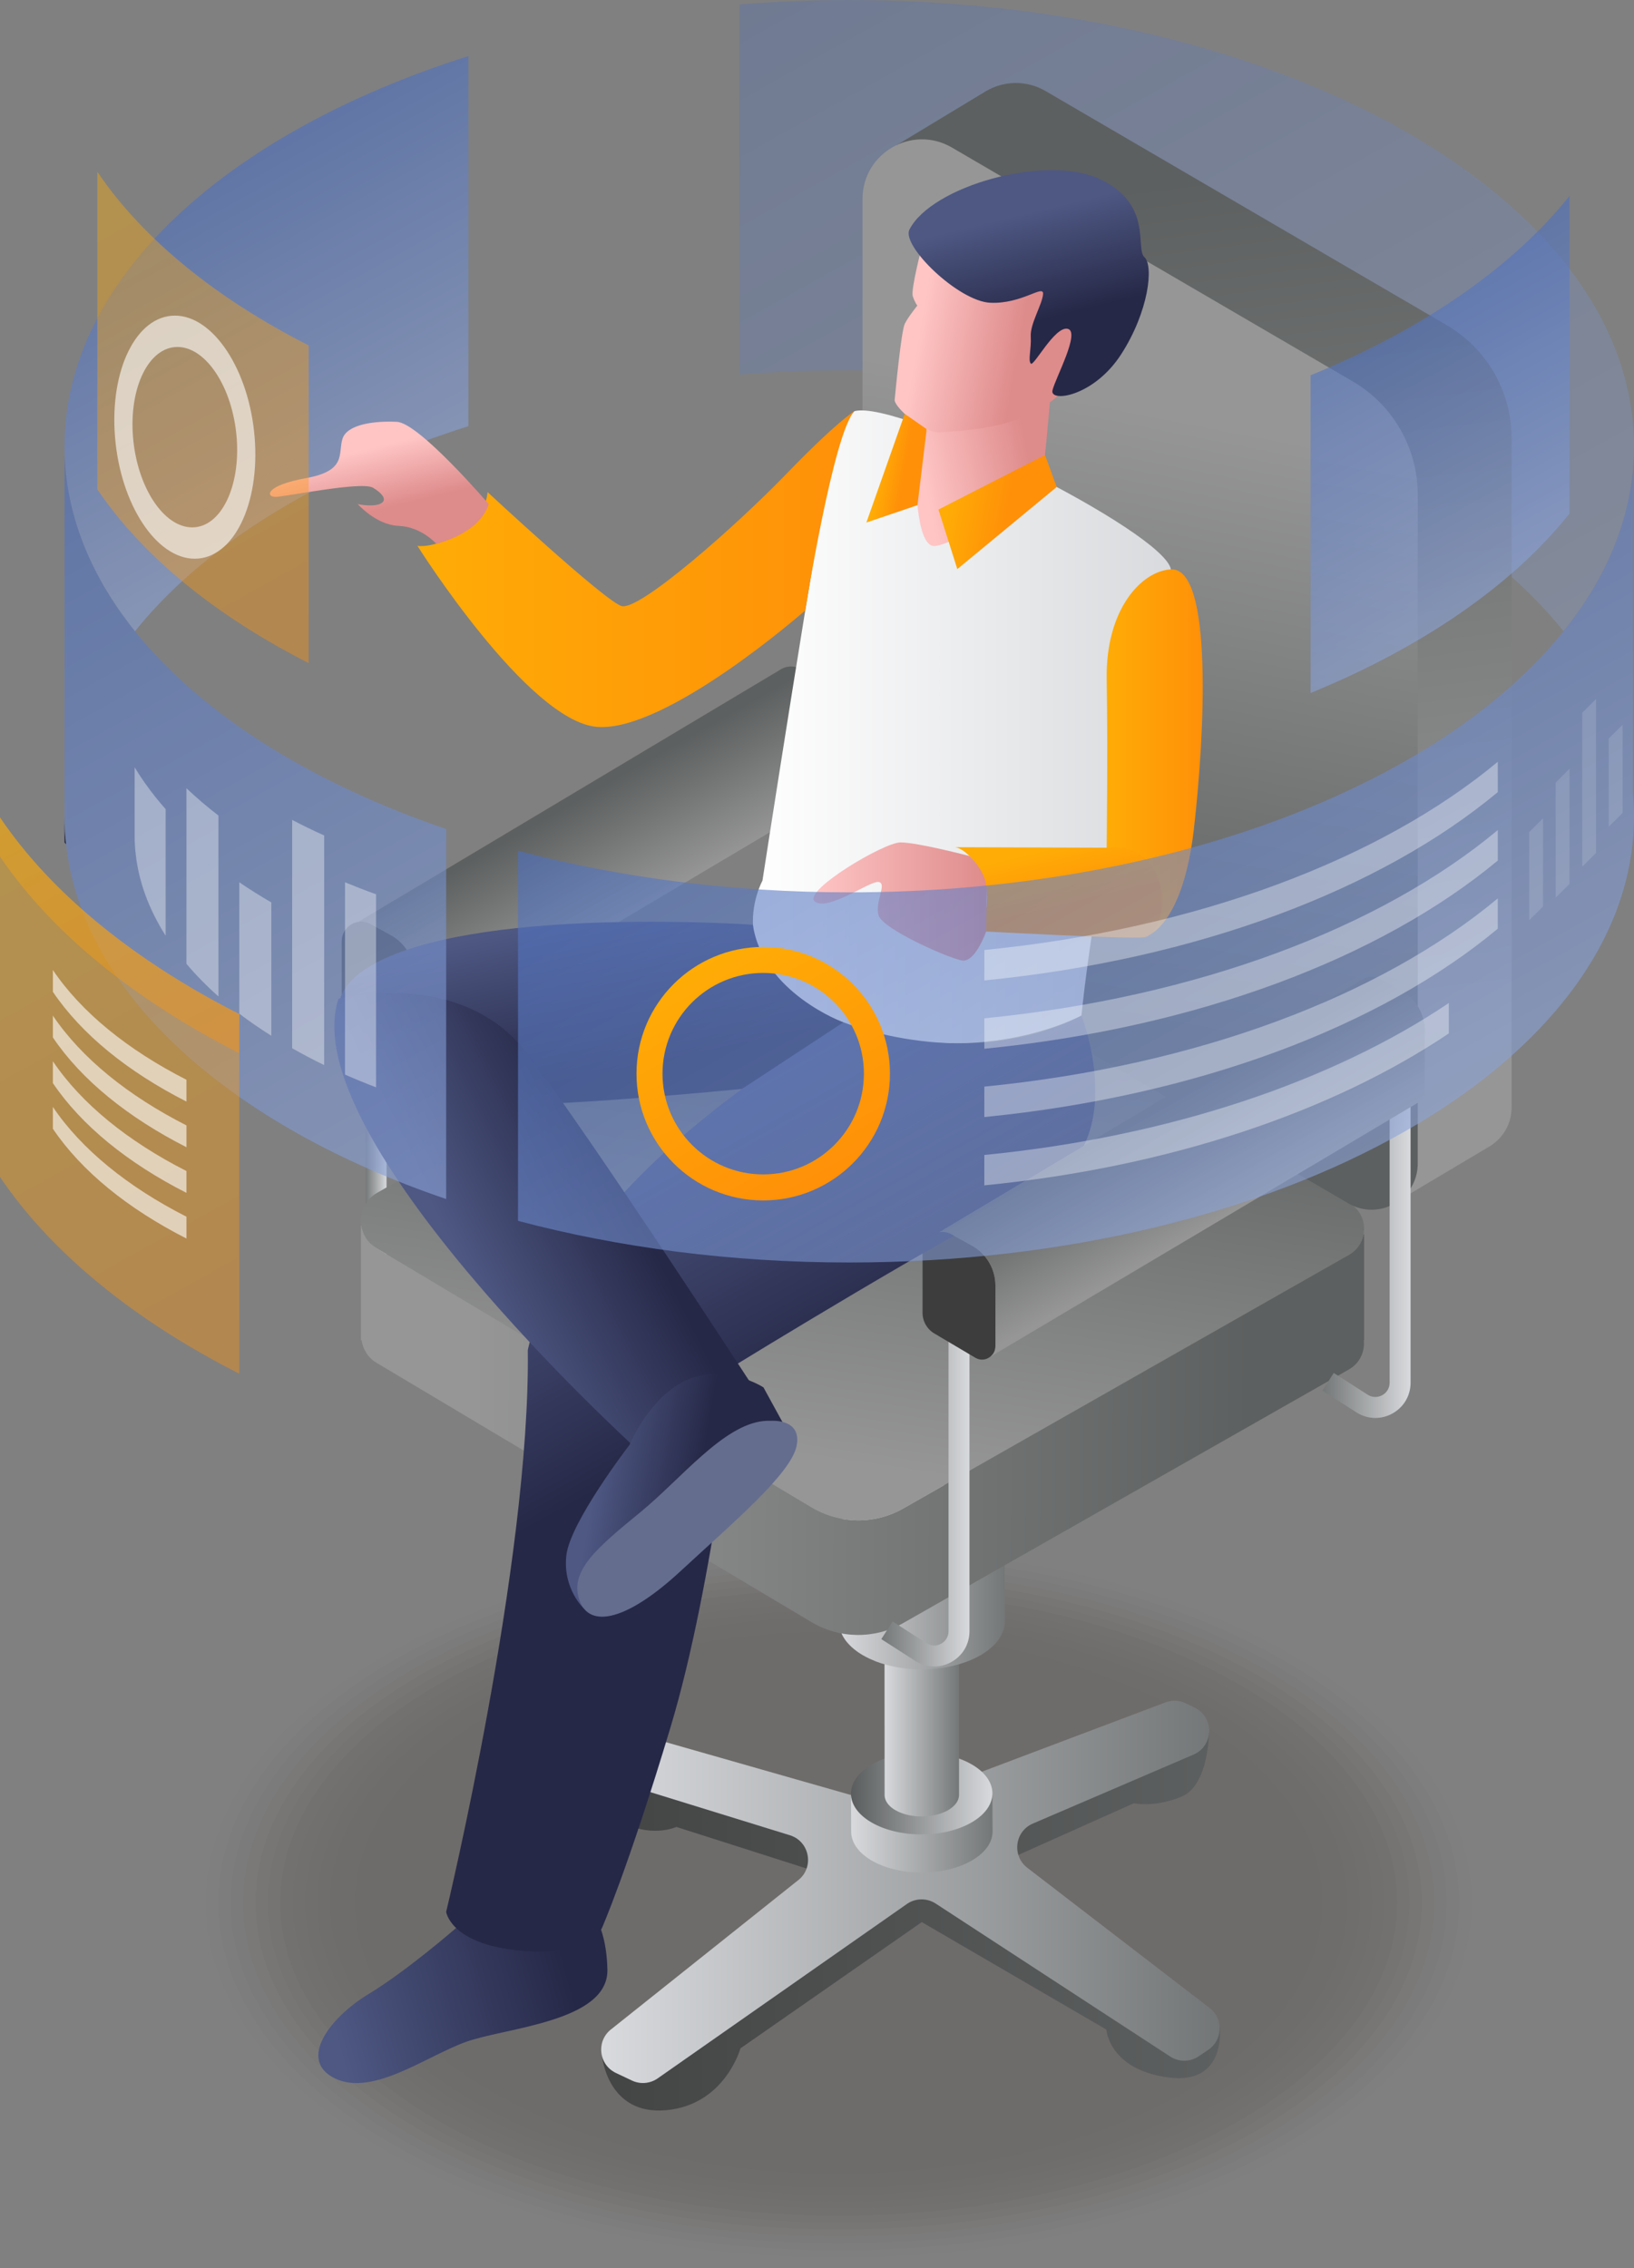 <svg width="152" height="211" viewBox="0 0 152 211" fill="none" xmlns="http://www.w3.org/2000/svg">
<rect x="0" y="0" width="152" height="211" fill="#808080" stroke="none"/>
<g opacity="0.17">
<path opacity="0.042" d="M78.018 209.981C110.531 209.981 136.888 195.21 136.888 176.989C136.888 158.768 110.531 143.997 78.018 143.997C45.505 143.997 19.148 158.768 19.148 176.989C19.148 195.21 45.505 209.981 78.018 209.981Z" fill="#190C00"/>
<path opacity="0.083" d="M78.018 209.334C109.893 209.334 135.733 194.853 135.733 176.989C135.733 159.125 109.893 144.644 78.018 144.644C46.142 144.644 20.302 159.125 20.302 176.989C20.302 194.853 46.142 209.334 78.018 209.334Z" fill="#190C00"/>
<path opacity="0.125" d="M78.018 208.688C109.256 208.688 134.579 194.496 134.579 176.989C134.579 159.483 109.256 145.291 78.018 145.291C46.78 145.291 21.457 159.483 21.457 176.989C21.457 194.496 46.78 208.688 78.018 208.688Z" fill="#190C00"/>
<path opacity="0.167" d="M78.017 208.041C108.617 208.041 133.424 194.138 133.424 176.989C133.424 159.84 108.617 145.938 78.017 145.938C47.417 145.938 22.61 159.84 22.61 176.989C22.61 194.138 47.417 208.041 78.017 208.041Z" fill="#190C00"/>
<path opacity="0.208" d="M78.017 207.393C107.98 207.393 132.27 193.781 132.27 176.989C132.27 160.198 107.98 146.585 78.017 146.585C48.055 146.585 23.765 160.198 23.765 176.989C23.765 193.781 48.055 207.393 78.017 207.393Z" fill="#190C00"/>
<path opacity="0.25" d="M78.018 206.746C107.342 206.746 131.115 193.423 131.115 176.989C131.115 160.555 107.342 147.232 78.018 147.232C48.693 147.232 24.921 160.555 24.921 176.989C24.921 193.423 48.693 206.746 78.018 206.746Z" fill="#190C00"/>
<path opacity="0.292" d="M78.018 206.099C106.705 206.099 129.961 193.066 129.961 176.989C129.961 160.912 106.705 147.879 78.018 147.879C49.331 147.879 26.076 160.912 26.076 176.989C26.076 193.066 49.331 206.099 78.018 206.099Z" fill="#190C00"/>
<path opacity="0.333" d="M78.019 205.452C106.068 205.452 128.807 192.709 128.807 176.989C128.807 161.27 106.068 148.526 78.019 148.526C49.969 148.526 27.23 161.27 27.23 176.989C27.23 192.709 49.969 205.452 78.019 205.452Z" fill="#190C00"/>
<path opacity="0.375" d="M78.017 204.805C105.429 204.805 127.651 192.351 127.651 176.989C127.651 161.627 105.429 149.173 78.017 149.173C50.605 149.173 28.384 161.627 28.384 176.989C28.384 192.351 50.605 204.805 78.017 204.805Z" fill="#190C00"/>
<path opacity="0.417" d="M78.018 204.158C104.792 204.158 126.497 191.994 126.497 176.989C126.497 161.984 104.792 149.82 78.018 149.82C51.243 149.82 29.539 161.984 29.539 176.989C29.539 191.994 51.243 204.158 78.018 204.158Z" fill="#190C00"/>
<path opacity="0.458" d="M78.018 203.511C104.155 203.511 125.343 191.637 125.343 176.989C125.343 162.341 104.155 150.467 78.018 150.467C51.881 150.467 30.693 162.341 30.693 176.989C30.693 191.637 51.881 203.511 78.018 203.511Z" fill="#190C00"/>
<path opacity="0.5" d="M78.017 202.865C103.516 202.865 124.187 191.28 124.187 176.989C124.187 162.699 103.516 151.114 78.017 151.114C52.518 151.114 31.848 162.699 31.848 176.989C31.848 191.28 52.518 202.865 78.017 202.865Z" fill="#190C00"/>
<path opacity="0.542" d="M78.017 202.216C102.879 202.216 123.033 190.922 123.033 176.989C123.033 163.057 102.879 151.762 78.017 151.762C53.156 151.762 33.002 163.057 33.002 176.989C33.002 190.922 53.156 202.216 78.017 202.216Z" fill="#190C00"/>
<path opacity="0.583" d="M78.017 201.569C102.241 201.569 121.878 190.564 121.878 176.989C121.878 163.414 102.241 152.409 78.017 152.409C53.794 152.409 34.157 163.414 34.157 176.989C34.157 190.564 53.794 201.569 78.017 201.569Z" fill="#190C00"/>
<path opacity="0.625" d="M78.018 200.922C101.604 200.922 120.724 190.207 120.724 176.989C120.724 163.771 101.604 153.056 78.018 153.056C54.432 153.056 35.312 163.771 35.312 176.989C35.312 190.207 54.432 200.922 78.018 200.922Z" fill="#190C00"/>
<path opacity="0.667" d="M78.017 200.276C100.965 200.276 119.568 189.85 119.568 176.989C119.568 164.129 100.965 153.703 78.017 153.703C55.068 153.703 36.465 164.129 36.465 176.989C36.465 189.85 55.068 200.276 78.017 200.276Z" fill="#190C00"/>
<path opacity="0.708" d="M78.017 199.629C100.328 199.629 118.415 189.493 118.415 176.989C118.415 164.486 100.328 154.35 78.017 154.35C55.706 154.35 37.62 164.486 37.62 176.989C37.62 189.493 55.706 199.629 78.017 199.629Z" fill="#190C00"/>
<path opacity="0.75" d="M78.017 198.982C99.69 198.982 117.259 189.135 117.259 176.989C117.259 164.843 99.69 154.997 78.017 154.997C56.345 154.997 38.775 164.843 38.775 176.989C38.775 189.135 56.345 198.982 78.017 198.982Z" fill="#190C00"/>
<path opacity="0.792" d="M78.018 198.335C99.053 198.335 116.105 188.778 116.105 176.989C116.105 165.2 99.053 155.644 78.018 155.644C56.983 155.644 39.93 165.2 39.93 176.989C39.93 188.778 56.983 198.335 78.018 198.335Z" fill="#190C00"/>
<path opacity="0.833" d="M78.017 197.687C98.414 197.687 114.95 188.42 114.95 176.989C114.95 165.558 98.414 156.291 78.017 156.291C57.619 156.291 41.084 165.558 41.084 176.989C41.084 188.42 57.619 197.687 78.017 197.687Z" fill="#190C00"/>
<path opacity="0.875" d="M78.017 197.04C97.777 197.04 113.796 188.063 113.796 176.989C113.796 165.916 97.777 156.938 78.017 156.938C58.257 156.938 42.238 165.916 42.238 176.989C42.238 188.063 58.257 197.04 78.017 197.04Z" fill="#190C00"/>
<path opacity="0.917" d="M78.018 196.393C97.141 196.393 112.643 187.706 112.643 176.989C112.643 166.273 97.141 157.585 78.018 157.585C58.896 157.585 43.394 166.273 43.394 176.989C43.394 187.706 58.896 196.393 78.018 196.393Z" fill="#190C00"/>
<path opacity="0.958" d="M78.018 195.746C96.502 195.746 111.487 187.348 111.487 176.989C111.487 166.63 96.502 158.232 78.018 158.232C59.533 158.232 44.549 166.63 44.549 176.989C44.549 187.348 59.533 195.746 78.018 195.746Z" fill="#190C00"/>
<path opacity="0.17" d="M78.018 195.099C95.865 195.099 110.332 186.991 110.332 176.989C110.332 166.987 95.865 158.879 78.018 158.879C60.171 158.879 45.703 166.987 45.703 176.989C45.703 186.991 60.171 195.099 78.018 195.099Z" fill="#190C00"/>
</g>
<path opacity="0.6" d="M43.573 5.217C21.168 12.304 6.001 25.897 6.001 41.51C6.001 41.872 6.012 42.245 6.023 42.606C6.289 48.343 8.598 53.793 12.556 58.721C17.62 52.409 25.398 46.938 35.038 42.798C37.74 41.636 40.596 40.586 43.573 39.644V5.217Z" fill="url(#paint0_linear_681_1107)"/>
<path opacity="0.3" d="M79 0C75.533 0 72.128 0.147 68.79 0.413V34.842C72.128 34.577 75.534 34.432 79 34.432C96.099 34.432 111.834 37.774 124.283 43.373C133.316 47.439 140.615 52.696 145.445 58.721C149.169 54.09 151.425 49.003 151.904 43.649C151.968 42.936 151.999 42.223 151.999 41.51C151.999 18.583 119.314 0 79 0Z" fill="url(#paint1_linear_681_1107)"/>
<path d="M42.428 179.346C42.428 179.346 37.877 183.316 34.284 185.491C30.691 187.667 27.665 191.639 31.164 193.342C34.662 195.044 39.673 191.261 43.36 189.937C47.047 188.612 56.604 188.068 56.502 183.221C56.402 178.374 54.328 176.989 54.328 176.989L42.428 179.346Z" fill="url(#paint2_linear_681_1107)"/>
<path d="M112.47 161.169C112.47 161.169 112.446 166.07 109.93 167.124C107.414 168.179 105.473 167.747 105.473 167.747L92.335 173.624L113.456 188.438C113.456 188.438 114.235 193.975 108.7 193.255C103.164 192.535 102.914 188.797 102.914 188.797L85.749 178.802L68.877 190.545C68.877 190.545 67.44 195.794 61.976 196.297C56.513 196.8 56.009 191.285 56.009 191.285L76.21 174.192L62.92 169.947C62.92 169.947 60.476 171.093 57.384 169.276C54.294 167.46 54.941 163.577 57.24 162.858C59.54 162.139 87.279 171.036 87.279 171.036L112.47 161.169Z" fill="url(#paint3_linear_681_1107)"/>
<path d="M95.563 173.746L112.517 186.786C113.818 187.786 113.757 189.766 112.396 190.684L111.509 191.282C110.708 191.823 109.662 191.831 108.853 191.303L87.042 177.076C86.248 176.557 85.223 176.555 84.426 177.07L61.113 193.384C60.415 193.835 59.534 193.894 58.783 193.538L57.301 192.837C55.65 192.056 55.439 189.79 56.917 188.718L74.174 174.96C75.769 173.805 75.372 171.326 73.497 170.726L57.749 165.861C55.768 165.227 55.475 162.544 57.271 161.496C57.84 161.165 58.519 161.081 59.151 161.264L82.046 167.803C82.538 167.946 83.063 167.927 83.543 167.751L108.438 158.354C109.057 158.127 109.742 158.165 110.333 158.458L111.141 158.859C112.976 159.77 112.903 162.412 111.021 163.22L96.079 169.633C94.394 170.356 94.108 172.627 95.563 173.746Z" fill="url(#paint4_linear_681_1107)"/>
<path d="M79.167 166.966C79.169 166.999 79.171 167.032 79.174 167.065C79.177 167.094 79.181 167.124 79.185 167.152C79.19 167.185 79.195 167.218 79.201 167.251C79.206 167.28 79.212 167.309 79.218 167.338C79.225 167.369 79.233 167.402 79.242 167.433C79.25 167.462 79.259 167.491 79.268 167.52C79.278 167.552 79.288 167.583 79.299 167.616C79.309 167.644 79.32 167.673 79.332 167.701C79.344 167.734 79.359 167.767 79.373 167.8C79.386 167.828 79.399 167.855 79.412 167.883C79.427 167.916 79.445 167.949 79.463 167.982C79.478 168.008 79.491 168.035 79.507 168.061C79.53 168.101 79.555 168.139 79.579 168.178C79.594 168.202 79.609 168.225 79.626 168.249C79.655 168.291 79.687 168.334 79.718 168.376C79.732 168.395 79.745 168.413 79.76 168.431C79.813 168.498 79.87 168.564 79.93 168.631C79.946 168.647 79.963 168.664 79.978 168.681C80.026 168.731 80.075 168.78 80.127 168.829C80.151 168.851 80.175 168.873 80.199 168.896C80.23 168.923 80.261 168.951 80.294 168.979C80.323 169.004 80.354 169.029 80.385 169.055C80.418 169.081 80.453 169.109 80.487 169.135C80.52 169.16 80.551 169.185 80.585 169.208C80.621 169.235 80.658 169.261 80.696 169.286C80.731 169.31 80.765 169.334 80.802 169.357C80.84 169.383 80.88 169.408 80.921 169.432C80.971 169.464 81.02 169.495 81.074 169.525C81.217 169.608 81.365 169.685 81.517 169.758C81.558 169.777 81.598 169.796 81.638 169.815C81.776 169.878 81.916 169.939 82.059 169.994C82.078 170.001 82.096 170.01 82.115 170.017C82.269 170.076 82.427 170.128 82.587 170.179C82.698 170.213 82.812 170.245 82.926 170.275C83.012 170.299 83.097 170.324 83.184 170.344C83.304 170.373 83.426 170.398 83.548 170.422C83.637 170.44 83.724 170.461 83.813 170.477C83.85 170.484 83.887 170.488 83.925 170.494C84.076 170.519 84.227 170.541 84.38 170.558C84.424 170.563 84.469 170.569 84.513 170.574C84.691 170.593 84.868 170.609 85.048 170.619C85.08 170.621 85.114 170.622 85.146 170.624C85.331 170.632 85.516 170.638 85.7 170.639C85.719 170.639 85.737 170.638 85.755 170.638C85.893 170.638 86.031 170.632 86.169 170.627C86.281 170.623 86.392 170.617 86.503 170.609C86.604 170.602 86.706 170.593 86.807 170.583C86.917 170.572 87.026 170.56 87.135 170.547C87.281 170.528 87.424 170.51 87.567 170.485C87.578 170.484 87.59 170.483 87.601 170.481C87.783 170.449 87.963 170.412 88.14 170.371C88.169 170.364 88.197 170.358 88.225 170.352C88.392 170.312 88.558 170.268 88.721 170.219C88.767 170.205 88.813 170.191 88.859 170.176C88.994 170.133 89.127 170.088 89.258 170.04C89.296 170.026 89.335 170.012 89.372 169.998C89.492 169.952 89.607 169.901 89.721 169.85C89.778 169.826 89.836 169.803 89.891 169.776C90.057 169.698 90.218 169.614 90.373 169.525C91.669 168.776 92.317 167.793 92.314 166.811L92.334 170.362C92.337 171.344 91.689 172.328 90.393 173.076C90.238 173.166 90.076 173.249 89.911 173.328C89.856 173.354 89.797 173.377 89.741 173.402C89.642 173.445 89.546 173.49 89.445 173.531C89.428 173.538 89.41 173.544 89.392 173.55C89.355 173.565 89.316 173.578 89.278 173.592C89.147 173.64 89.014 173.686 88.877 173.729C88.831 173.744 88.786 173.759 88.74 173.771C88.708 173.78 88.678 173.791 88.647 173.8C88.515 173.837 88.38 173.872 88.244 173.905C88.215 173.911 88.186 173.917 88.158 173.924C88.092 173.939 88.027 173.955 87.961 173.969C87.847 173.992 87.733 174.013 87.619 174.033C87.608 174.035 87.596 174.036 87.585 174.038C87.493 174.053 87.401 174.068 87.308 174.081C87.257 174.088 87.205 174.092 87.153 174.099C87.044 174.113 86.935 174.124 86.825 174.135C86.773 174.14 86.721 174.148 86.668 174.153C86.619 174.157 86.57 174.158 86.52 174.161C86.41 174.169 86.299 174.175 86.187 174.179C86.131 174.181 86.076 174.187 86.02 174.188C85.937 174.19 85.855 174.19 85.772 174.19C85.753 174.19 85.736 174.191 85.717 174.191C85.593 174.191 85.469 174.19 85.345 174.186C85.284 174.184 85.224 174.18 85.163 174.177C85.13 174.175 85.097 174.174 85.064 174.172C84.915 174.163 84.765 174.152 84.616 174.137C84.587 174.134 84.559 174.13 84.53 174.127C84.486 174.122 84.441 174.117 84.397 174.112C84.244 174.093 84.092 174.072 83.941 174.047C83.904 174.042 83.868 174.037 83.83 174.03C83.812 174.027 83.795 174.025 83.777 174.021C83.705 174.008 83.636 173.99 83.565 173.976C83.443 173.951 83.32 173.927 83.201 173.898C83.113 173.877 83.029 173.851 82.943 173.828C82.829 173.797 82.715 173.765 82.604 173.731C82.58 173.723 82.554 173.718 82.531 173.71C82.396 173.666 82.263 173.619 82.132 173.569C82.113 173.562 82.095 173.553 82.076 173.547C81.932 173.49 81.792 173.43 81.654 173.366C81.614 173.347 81.573 173.329 81.534 173.309C81.382 173.235 81.233 173.159 81.09 173.076C81.064 173.06 81.036 173.045 81.011 173.029C80.986 173.014 80.962 172.998 80.939 172.982C80.898 172.958 80.859 172.932 80.82 172.907C80.784 172.884 80.749 172.86 80.715 172.836C80.677 172.81 80.64 172.784 80.604 172.758C80.571 172.733 80.538 172.708 80.506 172.684C80.471 172.657 80.437 172.63 80.403 172.604C80.372 172.578 80.342 172.553 80.312 172.528C80.28 172.5 80.249 172.474 80.218 172.446C80.205 172.434 80.191 172.423 80.178 172.411C80.167 172.401 80.157 172.39 80.145 172.379C80.094 172.331 80.044 172.281 79.997 172.231C79.981 172.214 79.965 172.197 79.949 172.181C79.889 172.115 79.832 172.049 79.778 171.981C79.776 171.979 79.773 171.976 79.773 171.976C79.759 171.957 79.749 171.941 79.737 171.926C79.704 171.884 79.673 171.841 79.644 171.799C79.628 171.775 79.614 171.752 79.599 171.729C79.574 171.691 79.55 171.651 79.527 171.613C79.521 171.602 79.513 171.592 79.507 171.581C79.498 171.565 79.491 171.55 79.483 171.533C79.465 171.5 79.448 171.467 79.431 171.434C79.418 171.407 79.405 171.379 79.393 171.351C79.378 171.318 79.364 171.285 79.35 171.252C79.344 171.237 79.338 171.222 79.332 171.207C79.327 171.194 79.323 171.181 79.318 171.167C79.307 171.135 79.296 171.104 79.286 171.072C79.278 171.044 79.269 171.014 79.261 170.985C79.252 170.954 79.245 170.921 79.237 170.89C79.233 170.872 79.228 170.855 79.224 170.838C79.222 170.826 79.221 170.814 79.218 170.802C79.212 170.77 79.207 170.737 79.203 170.703C79.199 170.675 79.195 170.646 79.192 170.617C79.189 170.583 79.187 170.551 79.185 170.517C79.184 170.497 79.181 170.479 79.181 170.459C79.18 170.439 79.18 170.42 79.18 170.401L79.16 166.849C79.162 166.889 79.164 166.927 79.167 166.966Z" fill="url(#paint5_linear_681_1107)"/>
<path d="M81.103 164.136C78.527 165.624 78.512 168.037 81.072 169.526C83.633 171.015 87.798 171.014 90.374 169.527C92.951 168.039 92.965 165.624 90.404 164.136C87.845 162.648 83.68 162.648 81.103 164.136Z" fill="url(#paint6_linear_681_1107)"/>
<path d="M82.287 152.909C82.288 152.927 82.289 152.944 82.291 152.962C82.293 152.977 82.295 152.992 82.296 153.007C82.299 153.025 82.302 153.042 82.304 153.058C82.307 153.074 82.31 153.089 82.314 153.105C82.318 153.121 82.322 153.138 82.326 153.155C82.33 153.17 82.335 153.186 82.34 153.2C82.345 153.217 82.351 153.234 82.357 153.251C82.362 153.265 82.368 153.28 82.373 153.295C82.38 153.313 82.387 153.33 82.395 153.347C82.402 153.362 82.409 153.377 82.416 153.391C82.425 153.408 82.434 153.425 82.442 153.443C82.45 153.457 82.457 153.471 82.466 153.485C82.478 153.506 82.491 153.526 82.504 153.547C82.511 153.559 82.519 153.571 82.528 153.584C82.544 153.607 82.56 153.628 82.578 153.651C82.584 153.661 82.591 153.671 82.599 153.68C82.627 153.715 82.657 153.75 82.689 153.784C82.697 153.793 82.706 153.802 82.715 153.811C82.739 153.837 82.766 153.863 82.792 153.889C82.805 153.901 82.817 153.912 82.83 153.924C82.846 153.939 82.862 153.953 82.879 153.968C82.895 153.981 82.911 153.994 82.927 154.007C82.944 154.021 82.962 154.036 82.981 154.049C82.998 154.062 83.014 154.075 83.032 154.088C83.051 154.102 83.07 154.116 83.09 154.129C83.109 154.142 83.127 154.154 83.145 154.167C83.166 154.181 83.187 154.193 83.208 154.206C83.235 154.223 83.261 154.239 83.288 154.256C83.363 154.299 83.442 154.339 83.522 154.378C83.543 154.388 83.564 154.398 83.586 154.407C83.658 154.441 83.732 154.473 83.808 154.502C83.818 154.506 83.828 154.51 83.837 154.514C83.918 154.545 84.002 154.573 84.086 154.599C84.144 154.618 84.204 154.633 84.264 154.65C84.31 154.662 84.354 154.676 84.4 154.687C84.463 154.701 84.528 154.714 84.592 154.728C84.638 154.738 84.684 154.748 84.732 154.757C84.751 154.76 84.771 154.762 84.79 154.765C84.869 154.778 84.948 154.79 85.029 154.799C85.053 154.802 85.076 154.805 85.099 154.807C85.193 154.817 85.287 154.825 85.38 154.831C85.398 154.832 85.415 154.833 85.433 154.833C85.529 154.838 85.627 154.841 85.724 154.841C85.734 154.841 85.744 154.841 85.753 154.841C85.826 154.841 85.898 154.838 85.971 154.835C86.029 154.833 86.088 154.831 86.146 154.827C86.2 154.823 86.253 154.819 86.306 154.813C86.364 154.807 86.421 154.801 86.478 154.793C86.554 154.783 86.63 154.773 86.705 154.761C86.711 154.76 86.717 154.759 86.723 154.758C86.819 154.741 86.913 154.721 87.007 154.7C87.022 154.697 87.036 154.693 87.051 154.69C87.14 154.67 87.227 154.646 87.311 154.62C87.336 154.614 87.36 154.606 87.384 154.598C87.455 154.575 87.525 154.551 87.594 154.526C87.614 154.519 87.635 154.511 87.655 154.504C87.718 154.479 87.778 154.453 87.838 154.426C87.868 154.413 87.898 154.402 87.928 154.388C88.014 154.346 88.1 154.302 88.181 154.256C88.863 153.862 89.203 153.344 89.202 152.829L89.213 166.961C89.214 167.478 88.874 167.995 88.192 168.388C88.11 168.436 88.025 168.479 87.939 168.521C87.91 168.534 87.879 168.546 87.849 168.559C87.797 168.582 87.746 168.605 87.693 168.627C87.684 168.631 87.674 168.634 87.664 168.637C87.645 168.645 87.624 168.652 87.604 168.659C87.535 168.684 87.465 168.708 87.393 168.731C87.37 168.739 87.345 168.746 87.32 168.753C87.304 168.758 87.288 168.764 87.272 168.768C87.202 168.788 87.131 168.806 87.06 168.823C87.045 168.827 87.031 168.83 87.015 168.833C86.98 168.841 86.946 168.849 86.911 168.857C86.852 168.869 86.792 168.881 86.732 168.89C86.726 168.891 86.72 168.892 86.714 168.893C86.666 168.901 86.618 168.909 86.568 168.916C86.541 168.92 86.514 168.922 86.486 168.925C86.429 168.932 86.372 168.939 86.314 168.945C86.286 168.948 86.26 168.952 86.231 168.953C86.205 168.955 86.179 168.955 86.153 168.957C86.095 168.961 86.037 168.964 85.978 168.967C85.948 168.968 85.919 168.971 85.89 168.972C85.847 168.973 85.803 168.973 85.76 168.973C85.75 168.973 85.741 168.973 85.731 168.973C85.666 168.973 85.601 168.972 85.536 168.97C85.504 168.969 85.472 168.967 85.44 168.965C85.423 168.964 85.406 168.963 85.388 168.962C85.309 168.957 85.23 168.952 85.153 168.945C85.138 168.943 85.123 168.941 85.107 168.94C85.084 168.937 85.061 168.934 85.037 168.932C84.956 168.922 84.876 168.911 84.798 168.898C84.778 168.895 84.758 168.892 84.739 168.889C84.731 168.887 84.721 168.886 84.711 168.884C84.673 168.878 84.637 168.869 84.6 168.861C84.535 168.848 84.471 168.835 84.408 168.82C84.362 168.809 84.317 168.796 84.272 168.784C84.212 168.767 84.153 168.751 84.094 168.733C84.081 168.729 84.068 168.726 84.055 168.722C83.984 168.699 83.914 168.673 83.845 168.648C83.835 168.644 83.826 168.64 83.816 168.636C83.74 168.606 83.666 168.575 83.594 168.541C83.572 168.531 83.552 168.522 83.531 168.512C83.451 168.473 83.372 168.433 83.297 168.389C83.283 168.382 83.269 168.373 83.255 168.365C83.242 168.357 83.229 168.349 83.216 168.341C83.196 168.328 83.174 168.314 83.154 168.302C83.135 168.289 83.117 168.277 83.099 168.264C83.079 168.25 83.06 168.238 83.041 168.224C83.023 168.211 83.006 168.198 82.989 168.185C82.971 168.171 82.952 168.158 82.934 168.143C82.918 168.13 82.902 168.116 82.886 168.102C82.869 168.088 82.853 168.074 82.837 168.059C82.83 168.053 82.823 168.047 82.816 168.041C82.816 168.041 82.804 168.029 82.798 168.024C82.771 167.998 82.745 167.972 82.721 167.946C82.712 167.937 82.703 167.928 82.695 167.919C82.663 167.884 82.633 167.85 82.605 167.814C82.605 167.814 82.602 167.811 82.601 167.81C82.595 167.802 82.589 167.793 82.583 167.785C82.567 167.762 82.55 167.74 82.534 167.718C82.525 167.706 82.518 167.693 82.51 167.68C82.498 167.66 82.485 167.64 82.473 167.619C82.47 167.613 82.466 167.608 82.463 167.602C82.458 167.595 82.454 167.586 82.454 167.586C82.441 167.56 82.432 167.542 82.423 167.526C82.416 167.511 82.409 167.497 82.402 167.482C82.394 167.464 82.387 167.448 82.38 167.43C82.377 167.422 82.373 167.414 82.373 167.414C82.368 167.399 82.366 167.392 82.366 167.392C82.357 167.369 82.352 167.352 82.347 167.335C82.342 167.32 82.338 167.305 82.333 167.29C82.328 167.273 82.324 167.256 82.321 167.24C82.319 167.231 82.316 167.222 82.314 167.212C82.314 167.212 82.312 167.199 82.311 167.193C82.308 167.176 82.305 167.159 82.303 167.142C82.302 167.127 82.299 167.111 82.297 167.097C82.296 167.079 82.295 167.062 82.294 167.044C82.293 167.034 82.292 167.024 82.292 167.014C82.292 167.004 82.292 166.993 82.291 166.983L82.28 152.85C82.284 152.869 82.286 152.89 82.287 152.909Z" fill="url(#paint7_linear_681_1107)"/>
<path d="M83.305 151.421C81.951 152.203 81.943 153.472 83.289 154.255C84.636 155.038 86.826 155.038 88.181 154.255C89.536 153.472 89.543 152.203 88.197 151.42C86.85 150.638 84.659 150.639 83.305 151.421Z" fill="#DCDBDC"/>
<path d="M78.021 142.641C78.023 142.679 78.025 142.719 78.029 142.757C78.032 142.791 78.037 142.825 78.042 142.859C78.047 142.897 78.053 142.936 78.059 142.974C78.065 143.009 78.073 143.042 78.081 143.077C78.089 143.114 78.099 143.152 78.109 143.189C78.118 143.224 78.129 143.257 78.138 143.291C78.15 143.328 78.162 143.366 78.175 143.402C78.187 143.436 78.2 143.469 78.212 143.502C78.228 143.541 78.244 143.58 78.262 143.618C78.276 143.651 78.291 143.683 78.307 143.716C78.326 143.754 78.346 143.793 78.367 143.831C78.384 143.863 78.402 143.893 78.419 143.925C78.446 143.97 78.475 144.016 78.504 144.062C78.522 144.089 78.54 144.117 78.558 144.145C78.593 144.195 78.63 144.244 78.668 144.295C78.684 144.316 78.699 144.338 78.716 144.359C78.778 144.438 78.845 144.515 78.916 144.592C78.935 144.612 78.954 144.632 78.973 144.652C79.03 144.71 79.088 144.768 79.148 144.825C79.175 144.852 79.204 144.877 79.233 144.904C79.269 144.937 79.306 144.969 79.344 145.001C79.379 145.03 79.414 145.06 79.451 145.089C79.49 145.121 79.53 145.152 79.571 145.184C79.608 145.213 79.647 145.242 79.686 145.27C79.728 145.3 79.772 145.331 79.816 145.362C79.857 145.389 79.898 145.418 79.939 145.445C79.985 145.475 80.032 145.505 80.079 145.534C80.139 145.571 80.197 145.608 80.258 145.644C80.425 145.741 80.6 145.831 80.778 145.917C80.826 145.939 80.873 145.961 80.92 145.984C81.082 146.059 81.247 146.129 81.415 146.195C81.437 146.204 81.459 146.213 81.48 146.221C81.661 146.291 81.847 146.353 82.034 146.412C82.165 146.453 82.299 146.489 82.433 146.525C82.533 146.553 82.634 146.582 82.735 146.607C82.876 146.642 83.019 146.669 83.162 146.699C83.266 146.72 83.368 146.743 83.474 146.762C83.517 146.77 83.56 146.776 83.605 146.783C83.781 146.811 83.96 146.837 84.139 146.859C84.191 146.864 84.244 146.871 84.296 146.877C84.504 146.9 84.713 146.918 84.923 146.93C84.961 146.932 85 146.934 85.039 146.935C85.256 146.946 85.473 146.953 85.69 146.953C85.712 146.953 85.733 146.952 85.754 146.952C85.917 146.951 86.078 146.945 86.241 146.938C86.371 146.933 86.502 146.927 86.632 146.918C86.752 146.91 86.871 146.899 86.989 146.888C87.118 146.875 87.246 146.862 87.375 146.845C87.544 146.823 87.714 146.801 87.881 146.773C87.894 146.771 87.907 146.769 87.92 146.767C88.134 146.73 88.345 146.686 88.553 146.639C88.586 146.631 88.62 146.624 88.652 146.616C88.849 146.569 89.043 146.516 89.234 146.46C89.288 146.444 89.342 146.427 89.397 146.41C89.555 146.36 89.712 146.306 89.866 146.25C89.91 146.233 89.957 146.218 90.001 146.201C90.141 146.147 90.276 146.086 90.411 146.026C90.477 145.997 90.545 145.97 90.61 145.939C90.804 145.847 90.995 145.749 91.176 145.644C92.698 144.764 93.458 143.61 93.455 142.457L93.479 150.794C93.482 151.947 92.722 153.101 91.2 153.981C91.017 154.086 90.828 154.184 90.634 154.277C90.569 154.307 90.501 154.334 90.435 154.363C90.319 154.415 90.206 154.468 90.087 154.514C90.066 154.522 90.044 154.529 90.023 154.537C89.979 154.554 89.934 154.569 89.889 154.586C89.736 154.643 89.579 154.697 89.419 154.747C89.365 154.764 89.312 154.781 89.257 154.797C89.221 154.808 89.186 154.821 89.149 154.831C88.993 154.875 88.836 154.916 88.676 154.953C88.642 154.961 88.609 154.968 88.575 154.976C88.499 154.993 88.422 155.012 88.344 155.028C88.211 155.056 88.076 155.08 87.942 155.104C87.93 155.106 87.917 155.108 87.903 155.11C87.796 155.128 87.687 155.145 87.578 155.161C87.518 155.17 87.456 155.174 87.395 155.182C87.267 155.199 87.139 155.212 87.01 155.225C86.949 155.231 86.888 155.241 86.826 155.246C86.769 155.251 86.711 155.251 86.653 155.255C86.523 155.264 86.393 155.271 86.262 155.276C86.196 155.278 86.13 155.284 86.065 155.286C85.969 155.288 85.872 155.289 85.776 155.289C85.754 155.289 85.733 155.29 85.712 155.29C85.566 155.29 85.421 155.288 85.275 155.283C85.203 155.281 85.132 155.276 85.061 155.273C85.022 155.271 84.984 155.269 84.945 155.267C84.768 155.256 84.593 155.244 84.418 155.226C84.385 155.223 84.351 155.218 84.318 155.214C84.265 155.208 84.213 155.202 84.162 155.196C83.982 155.174 83.804 155.149 83.627 155.12C83.584 155.113 83.54 155.107 83.496 155.099C83.476 155.095 83.454 155.093 83.433 155.089C83.35 155.074 83.268 155.053 83.185 155.036C83.042 155.007 82.898 154.979 82.758 154.944C82.655 154.92 82.556 154.89 82.454 154.862C82.32 154.826 82.187 154.79 82.057 154.749C82.029 154.74 82 154.733 81.971 154.724C81.813 154.673 81.656 154.617 81.502 154.559C81.48 154.55 81.459 154.541 81.437 154.532C81.268 154.466 81.104 154.395 80.942 154.321C80.895 154.299 80.847 154.277 80.8 154.254C80.622 154.167 80.446 154.077 80.28 153.981C80.248 153.962 80.216 153.943 80.185 153.925C80.155 153.908 80.129 153.889 80.1 153.871C80.053 153.842 80.007 153.813 79.961 153.783C79.919 153.756 79.878 153.727 79.837 153.7C79.793 153.669 79.749 153.639 79.707 153.608C79.667 153.579 79.629 153.551 79.591 153.521C79.551 153.49 79.511 153.459 79.471 153.427C79.435 153.398 79.399 153.368 79.364 153.338C79.326 153.306 79.289 153.274 79.253 153.241C79.239 153.227 79.222 153.214 79.207 153.201C79.193 153.188 79.181 153.175 79.169 153.162C79.108 153.105 79.05 153.047 78.994 152.989C78.975 152.969 78.956 152.949 78.937 152.929C78.866 152.852 78.799 152.775 78.737 152.696C78.734 152.693 78.731 152.689 78.731 152.689C78.714 152.667 78.702 152.648 78.689 152.631C78.651 152.581 78.614 152.531 78.579 152.481C78.56 152.453 78.544 152.425 78.526 152.398C78.496 152.352 78.468 152.307 78.441 152.261C78.434 152.248 78.425 152.236 78.418 152.223C78.407 152.205 78.4 152.186 78.39 152.167C78.369 152.129 78.348 152.09 78.33 152.051C78.314 152.018 78.299 151.986 78.284 151.953C78.266 151.914 78.251 151.875 78.235 151.836C78.228 151.818 78.219 151.801 78.213 151.783C78.207 151.768 78.204 151.752 78.198 151.736C78.185 151.699 78.172 151.662 78.161 151.625C78.15 151.59 78.14 151.557 78.132 151.522C78.122 151.485 78.113 151.447 78.104 151.41C78.099 151.389 78.093 151.369 78.089 151.349C78.086 151.335 78.085 151.321 78.082 151.307C78.075 151.269 78.069 151.23 78.064 151.192C78.059 151.158 78.055 151.124 78.052 151.09C78.048 151.052 78.046 151.012 78.043 150.974C78.042 150.951 78.039 150.928 78.038 150.906C78.037 150.883 78.037 150.86 78.037 150.838L78.013 142.501C78.016 142.55 78.019 142.595 78.021 142.641Z" fill="url(#paint8_linear_681_1107)"/>
<path d="M80.294 139.319C77.271 141.066 77.253 143.898 80.259 145.646C83.264 147.393 88.154 147.393 91.178 145.647C94.203 143.899 94.219 141.066 91.213 139.319C88.208 137.573 83.319 137.572 80.294 139.319Z" fill="#DCDBDC"/>
<path d="M35.957 93.936H34.009V122.082H35.957V93.936Z" fill="url(#paint9_linear_681_1107)"/>
<path d="M73.711 102.246C73.1 102.246 72.49 102.071 71.945 101.721L68.79 99.697L69.842 98.057L72.997 100.081C73.412 100.347 73.919 100.364 74.352 100.128C74.783 99.891 75.042 99.455 75.042 98.962V70.816H76.99V98.963C76.99 100.18 76.353 101.254 75.285 101.839C74.786 102.111 74.247 102.246 73.711 102.246Z" fill="url(#paint10_linear_681_1107)"/>
<path d="M126.845 114.825C126.709 115.585 126.25 116.286 125.491 116.725L84.02 140.322C81.371 141.832 78.108 141.794 75.488 140.234L35.039 116.121C34.211 115.633 33.734 114.835 33.607 113.996C33.441 112.847 33.938 111.61 35.087 110.956L75.809 87.778C78.731 86.121 82.325 86.151 85.208 87.876L125.54 111.922C126.611 112.564 127.049 113.743 126.845 114.825Z" fill="url(#paint11_linear_681_1107)"/>
<path d="M126.894 114.825V124.656L126.864 124.676C126.972 125.708 126.523 126.79 125.491 127.385L84.02 150.982C81.371 152.491 78.108 152.453 75.488 150.894L35.039 126.78C34.221 126.293 33.764 125.514 33.636 124.685L33.578 124.656V113.997H33.607C33.734 114.835 34.211 115.634 35.039 116.122L75.488 140.235C78.108 141.794 81.37 141.833 84.02 140.323L125.491 116.726C126.25 116.287 126.709 115.586 126.845 114.826H126.894V114.825Z" fill="url(#paint12_linear_681_1107)"/>
<path d="M134.569 30.241L97.283 8.483C95.435 7.404 93.351 7.536 91.73 8.472L83.384 13.52L88.967 25.547V74.855C88.967 78.243 90.765 81.375 93.69 83.082L123.847 100.679L129.201 112.211L138.324 106.784C138.445 106.719 138.562 106.649 138.676 106.574C139.816 105.828 140.616 104.553 140.616 102.995V40.772C140.616 36.436 138.313 32.425 134.569 30.241Z" fill="url(#paint13_linear_681_1107)"/>
<path d="M84.957 88.325L125.432 111.943C128.291 113.612 131.883 111.549 131.883 108.237V46.014C131.883 41.677 129.58 37.667 125.836 35.481L88.549 13.724C84.863 11.573 80.234 14.232 80.234 18.502V80.098C80.234 83.485 82.033 86.617 84.957 88.325Z" fill="url(#paint14_linear_681_1107)"/>
<path d="M86.903 155.024C86.291 155.024 85.682 154.848 85.137 154.498L81.983 152.475L83.035 150.835L86.189 152.858C86.604 153.125 87.112 153.142 87.543 152.906C87.976 152.669 88.235 152.233 88.235 151.739V123.593H90.183V151.739C90.183 152.956 89.546 154.031 88.477 154.616C87.979 154.889 87.441 155.024 86.903 155.024Z" fill="url(#paint15_linear_681_1107)"/>
<path d="M127.936 131.904C127.325 131.904 126.716 131.729 126.171 131.379L123.017 129.355L124.069 127.715L127.223 129.739C127.638 130.006 128.145 130.022 128.577 129.786C129.01 129.549 129.268 129.114 129.268 128.62V100.473H131.216V128.62C131.216 129.836 130.579 130.911 129.512 131.496C129.013 131.769 128.474 131.904 127.936 131.904Z" fill="url(#paint16_linear_681_1107)"/>
<path d="M92.598 119.596V125.238C92.598 125.667 92.394 126.018 92.083 126.232L91.868 126.36C91.527 126.525 91.109 126.525 90.728 126.302L86.91 124.041C86.238 123.642 85.819 122.911 85.819 122.132V116.43C85.819 115.475 86.53 114.755 87.377 114.627C87.757 114.559 88.156 114.617 88.537 114.831L90.407 115.864C91.76 116.624 92.598 118.046 92.598 119.596Z" fill="#3D3D3D"/>
<path d="M38.566 90.721V96.364C38.566 96.793 38.362 97.143 38.051 97.358L37.836 97.485C37.495 97.651 37.077 97.651 36.696 97.427L32.878 95.166C32.206 94.767 31.787 94.036 31.787 93.257V87.555C31.787 86.601 32.497 85.88 33.345 85.752C33.725 85.684 34.124 85.743 34.505 85.957L36.375 86.989C37.728 87.749 38.566 89.172 38.566 90.721Z" fill="#3D3D3D"/>
<path d="M78.503 66.994V72.637C78.503 73.037 78.318 73.368 78.045 73.582L78.055 73.592L77.996 73.621C77.928 73.68 77.851 73.719 77.773 73.757L38.049 97.357C38.36 97.143 38.564 96.791 38.564 96.362V90.72C38.564 89.17 37.726 87.748 36.373 86.988L34.503 85.955C34.123 85.741 33.723 85.683 33.343 85.751V85.741L72.483 62.356C73.028 61.967 73.778 61.849 74.441 62.23L76.311 63.263C77.666 64.013 78.503 65.445 78.503 66.994Z" fill="url(#paint17_linear_681_1107)"/>
<path d="M79.489 38.245C83.712 37.159 108.319 49.466 108.922 52.966C109.526 56.465 104.459 72.273 102.891 79.634C101.323 86.995 100.599 94.476 100.599 94.476C100.599 94.476 90.685 99.834 78.453 95.103C66.221 90.373 70.925 81.926 70.925 81.926C70.925 81.926 76.222 47.657 77.252 43.433C78.284 39.209 79.489 38.245 79.489 38.245Z" fill="url(#paint18_linear_681_1107)"/>
<path d="M79.488 38.245C79.488 38.245 77.898 39.168 73.151 44.084C68.404 49 59.423 56.883 57.813 56.375C56.203 55.866 45.357 45.779 45.357 45.779C45.357 45.779 45.187 48.491 42.646 49.763C40.103 51.035 38.833 50.78 38.833 50.78C38.833 50.78 49.085 67.075 55.526 67.616C61.965 68.157 74.909 56.782 74.909 56.782C74.909 56.782 77.523 40.288 79.488 38.245Z" fill="url(#paint19_linear_681_1107)"/>
<path d="M108.921 52.965C106.205 53.11 102.834 56.668 102.947 63.2C103.059 69.732 102.944 78.855 102.944 78.855L106.825 87.007C106.825 87.007 110.04 85.943 111.053 77.162C112.067 68.381 112.868 52.755 108.921 52.965Z" fill="url(#paint20_linear_681_1107)"/>
<path d="M102.945 78.856C102.945 78.856 105.955 78.279 107.414 81.009C108.874 83.739 107.816 86.998 106.42 87.188C105.024 87.379 91.251 86.627 91.251 86.627C91.251 86.627 92.521 83.316 91.251 81.093C89.981 78.871 88.839 78.809 88.839 78.809L102.945 78.856Z" fill="url(#paint21_linear_681_1107)"/>
<path d="M91.74 86.628C91.74 86.628 91.707 86.723 91.647 86.877C91.372 87.577 90.517 89.504 89.504 89.348C88.269 89.158 82.11 86.427 81.731 85.158C81.352 83.888 82.556 82.174 81.731 82.046C80.906 81.919 77.049 84.8 75.804 83.867C74.559 82.935 82.195 78.363 83.772 78.363C85.348 78.363 90.177 79.628 90.177 79.628C90.177 79.628 91.89 81.138 91.793 83.014" fill="url(#paint22_linear_681_1107)"/>
<path d="M45.465 46.895C45.465 46.895 38.994 39.347 36.931 39.242C34.87 39.136 32.279 39.454 31.856 40.828C31.433 42.203 32.279 43.79 28.473 44.477C24.667 45.164 24.719 46.223 25.618 46.223C26.517 46.223 33.665 44.734 34.711 45.377C35.757 46.019 36.036 46.621 35.289 46.896C34.542 47.171 33.284 46.896 33.284 46.896C33.284 46.896 34.969 48.829 37.09 48.92C39.212 49.011 40.575 50.578 40.575 50.578C40.575 50.578 44.535 49.737 45.465 46.895Z" fill="url(#paint23_linear_681_1107)"/>
<path d="M86.201 39.92C86.201 39.92 85.313 43.857 85.245 44.059C85.178 44.261 85.178 50.863 86.929 50.795C88.68 50.728 96.586 45.957 96.909 44.57C97.231 43.184 97.904 34.426 97.904 34.426L86.201 39.92Z" fill="url(#paint24_linear_681_1107)"/>
<path d="M85.784 22.841C85.784 22.841 84.707 26.95 84.909 27.556C85.111 28.162 85.334 28.431 85.334 28.431C85.334 28.431 84.505 29.442 84.168 30.116C83.831 30.789 83.292 36.515 83.225 37.189C83.158 37.862 85.951 40.343 87.416 40.214C88.881 40.085 94.268 40.018 97.635 37.458C101.003 34.898 103.292 30.116 102.484 27.286C101.675 24.457 96.153 22.369 95.615 22.369C95.077 22.369 85.784 22.841 85.784 22.841Z" fill="url(#paint25_linear_681_1107)"/>
<path d="M84.597 21.36C83.836 22.864 89.152 28.028 92.115 28.163C95.077 28.298 97.097 26.412 97.03 27.355C96.963 28.297 95.818 30.116 95.885 31.294C95.952 32.474 95.616 33.483 95.885 33.821C96.154 34.158 98.108 30.318 99.319 30.587C100.531 30.856 98.174 35.168 97.905 36.313C97.636 37.458 101.743 36.919 104.302 32.945C106.862 28.971 107.333 24.727 106.457 23.919C105.582 23.11 107.283 18.981 102.282 16.644C97.282 14.307 86.64 17.317 84.597 21.36Z" fill="url(#paint26_linear_681_1107)"/>
<path d="M100.599 94.475C100.599 94.475 105.335 106.385 96.678 110.659C88.023 114.933 68.561 126.886 68.561 126.886C68.561 126.886 66.424 147.205 62.389 160.627C58.354 174.05 55.981 179.385 55.981 179.385C55.981 179.385 54.424 182.334 47.388 181.333C41.87 180.548 41.503 177.849 41.503 177.849C41.503 177.849 49.336 145.287 49.098 125.599C49.098 125.599 51.467 111.041 78.452 95.103C78.453 95.103 90.153 99.897 100.599 94.475Z" fill="url(#paint27_linear_681_1107)"/>
<path d="M70.036 86.025C70.036 86.025 45.657 84.301 35.391 89.356C25.126 94.411 37.637 102.298 44.054 102.728C50.472 103.158 69.034 101.291 69.034 101.291L78.453 95.102C78.453 95.103 70.97 92.344 70.036 86.025Z" fill="url(#paint28_linear_681_1107)"/>
<path d="M31.488 92.906C31.488 92.906 42.906 89.924 49.046 98.012C55.187 106.099 70.035 128.973 70.035 128.973C70.035 128.973 64.203 128.319 61.851 130.672C59.499 133.025 59.16 134.724 59.16 134.724C59.16 134.724 27.256 105.725 31.488 92.906Z" fill="url(#paint29_linear_681_1107)"/>
<path d="M97.208 42.329L87.3 47.401L89.053 52.94L98.299 45.299L97.208 42.329Z" fill="url(#paint30_linear_681_1107)"/>
<path d="M86.202 39.92L85.346 46.992L80.593 48.609L84.162 38.5L86.202 39.92Z" fill="url(#paint31_linear_681_1107)"/>
<path d="M71.02 129.058C71.02 129.058 67.548 126.812 63.996 128.324C60.444 129.835 58.555 134.414 58.555 134.414C58.555 134.414 53.029 141.585 52.682 144.694C52.337 147.804 54.317 149.635 54.317 149.635L73.236 133.105L71.02 129.058Z" fill="url(#paint32_linear_681_1107)"/>
<path d="M71.683 132.168C71.462 132.158 71.241 132.166 71.019 132.189C67.254 132.585 63.379 137.534 59.611 140.634C55.621 143.917 52.944 146.076 53.894 148.841C54.844 151.605 58.455 150.647 63.3 146.159C68.144 141.671 73.584 137.092 74.103 134.501C74.619 131.909 71.683 132.168 71.683 132.168Z" fill="#646D8E"/>
<path d="M132.537 95.87V101.512C132.537 101.912 132.352 102.243 132.079 102.457L132.088 102.467L132.03 102.497C131.962 102.555 131.884 102.594 131.806 102.633L92.082 126.232C92.394 126.018 92.598 125.667 92.598 125.238V119.595C92.598 118.046 91.76 116.624 90.406 115.863L88.536 114.831C88.157 114.617 87.757 114.558 87.377 114.627V114.617L126.516 91.232C127.062 90.842 127.812 90.725 128.474 91.105L130.344 92.138C131.7 92.888 132.537 94.32 132.537 95.87Z" fill="url(#paint33_linear_681_1107)"/>
<path d="M6.15 78.537C6.054 78.42 6.001 78.367 6.001 78.367V75.929C6.001 76.803 6.043 77.675 6.15 78.537Z" fill="url(#paint34_linear_681_1107)"/>
<path opacity="0.6" d="M41.504 77.118C28.869 72.808 18.714 66.391 12.556 58.72C8.598 53.792 6.289 48.342 6.023 42.606H6.001V75.93C6.001 76.803 6.043 77.676 6.15 78.538C7.677 92.57 21.474 104.706 41.503 111.54V77.118H41.504Z" fill="url(#paint35_linear_681_1107)"/>
<path opacity="0.6" d="M151.904 73.791V43.649C151.425 49.003 149.169 54.09 145.446 58.721C133.944 73.047 108.515 83.009 79.001 83.009C67.991 83.009 57.55 81.621 48.188 79.139V113.568C57.55 116.051 67.989 117.441 79.001 117.441C119.314 117.441 152 98.858 152 75.932C152 75.217 151.968 74.504 151.904 73.791Z" fill="url(#paint36_linear_681_1107)"/>
<path d="M70.997 88.086C64.488 88.086 59.21 93.365 59.21 99.876C59.21 106.388 64.488 111.667 70.997 111.667C77.507 111.667 82.785 106.388 82.785 99.876C82.784 93.365 77.507 88.086 70.997 88.086ZM70.996 109.248C65.822 109.248 61.629 105.053 61.629 99.876C61.629 94.7 65.823 90.505 70.997 90.505C76.171 90.505 80.364 94.7 80.364 99.876C80.364 105.053 76.171 109.248 70.996 109.248Z" fill="url(#paint37_linear_681_1107)"/>
<path opacity="0.36" d="M139.328 70.864V73.685C128.434 82.763 111.367 89.246 91.566 91.204V88.373C111.367 86.414 128.434 79.932 139.328 70.864Z" fill="white"/>
<path opacity="0.36" d="M139.328 77.218V80.05C128.434 89.117 111.367 95.6 91.566 97.558V94.727C111.367 92.779 128.434 86.297 139.328 77.218Z" fill="white"/>
<path opacity="0.36" d="M139.328 83.572V86.392C128.434 95.471 111.367 101.953 91.566 103.912V101.081C111.367 99.133 128.434 92.651 139.328 83.572Z" fill="white"/>
<path opacity="0.36" d="M134.774 93.305C123.947 100.591 108.803 105.739 91.565 107.44V110.266C108.804 108.565 123.948 103.416 134.774 96.13V93.305Z" fill="white"/>
<g opacity="0.36">
<path opacity="0.36" d="M143.536 84.326L142.253 85.605V77.403L143.536 76.126V84.326Z" fill="white"/>
<path opacity="0.36" d="M146.003 82.224L144.72 83.502V72.799L146.003 71.522V82.224Z" fill="white"/>
<path opacity="0.36" d="M148.469 79.345L147.186 80.622V66.305L148.469 65.027V79.345Z" fill="white"/>
<path opacity="0.36" d="M150.936 75.622L149.653 76.9V68.698L150.936 67.42V75.622Z" fill="white"/>
</g>
<g opacity="0.6">
<path opacity="0.6" d="M30.155 77.719C29.131 77.256 28.137 76.772 27.177 76.27V97.511C28.134 98.052 29.118 98.579 30.155 99.079V77.719Z" fill="white"/>
<path opacity="0.6" d="M22.262 94.296C23.191 95.006 24.192 95.689 25.239 96.352V83.946C24.202 83.345 23.209 82.722 22.262 82.074V94.296Z" fill="white"/>
<path opacity="0.6" d="M32.094 82.073V99.962C33.032 100.373 33.989 100.771 34.983 101.147V83.189C33.995 82.835 33.034 82.461 32.094 82.073Z" fill="white"/>
<path opacity="0.6" d="M15.409 75.271C15.099 74.921 14.8 74.567 14.512 74.209C13.768 73.281 13.105 72.338 12.524 71.379V77.725C12.524 78.34 12.556 78.892 12.621 79.434C12.907 82.057 13.868 84.613 15.409 87.043V75.271Z" fill="white"/>
<path opacity="0.6" d="M20.323 75.865C19.263 75.049 18.267 74.203 17.345 73.326V89.661C18.227 90.704 19.219 91.717 20.323 92.693V75.865Z" fill="white"/>
</g>
<path opacity="0.4" d="M22.261 94.332C12.479 89.356 4.775 83.106 0 76.039V109.488C4.775 116.557 12.478 122.81 22.261 127.789V94.332Z" fill="url(#paint38_linear_681_1107)"/>
<path opacity="0.4" d="M28.714 32.13C20.073 27.734 13.27 22.214 9.052 15.973V45.518C13.269 51.761 20.072 57.285 28.714 61.682V32.13Z" fill="url(#paint39_linear_681_1107)"/>
<path opacity="0.6" d="M121.915 34.91V64.465C132.312 60.2 140.671 54.453 146.003 47.771V18.22C140.671 24.902 132.311 30.647 121.915 34.91Z" fill="url(#paint40_linear_681_1107)"/>
<path opacity="0.4" d="M0 76.04V79.678C4.776 86.744 12.479 92.995 22.261 97.971V94.333C12.479 89.357 4.775 83.106 0 76.04Z" fill="url(#paint41_linear_681_1107)"/>
<path opacity="0.6" d="M4.917 90.23V92.26C7.583 96.206 11.883 99.695 17.346 102.473V100.443C11.883 97.665 7.582 94.174 4.917 90.23Z" fill="white"/>
<path opacity="0.6" d="M4.917 94.475V96.506C7.583 100.451 11.883 103.94 17.346 106.718V104.688C11.883 101.91 7.582 98.421 4.917 94.475Z" fill="white"/>
<path opacity="0.6" d="M4.917 98.721V100.752C7.583 104.698 11.883 108.187 17.346 110.965V108.934C11.883 106.156 7.582 102.667 4.917 98.721Z" fill="white"/>
<path opacity="0.6" d="M4.917 102.968V104.999C7.583 108.944 11.883 112.433 17.346 115.211V113.181C11.883 110.403 7.582 106.913 4.917 102.968Z" fill="white"/>
<path opacity="0.6" d="M23.686 40.667C23.175 34.422 19.852 29.36 16.267 29.36C12.68 29.36 10.188 34.422 10.7 40.667C11.211 46.911 14.534 51.973 18.119 51.973C21.706 51.973 24.198 46.911 23.686 40.667ZM17.881 49.058C15.219 49.058 12.754 45.301 12.374 40.667C11.994 36.033 13.844 32.276 16.506 32.276C19.166 32.276 21.632 36.032 22.012 40.667C22.391 45.301 20.541 49.058 17.881 49.058Z" fill="white"/>
<defs>
<linearGradient id="paint0_linear_681_1107" x1="19.281" y1="16.666" x2="35.55" y2="45.941" gradientUnits="userSpaceOnUse">
<stop stop-color="#4C6FBF"/>
<stop offset="1" stop-color="#8CA3D8"/>
</linearGradient>
<linearGradient id="paint1_linear_681_1107" x1="85.922" y1="-9.108" x2="128.768" y2="67.988" gradientUnits="userSpaceOnUse">
<stop stop-color="#4C6FBF"/>
<stop offset="1" stop-color="#8CA3D8"/>
</linearGradient>
<linearGradient id="paint2_linear_681_1107" x1="30.94" y1="188.542" x2="52.593" y2="182.681" gradientUnits="userSpaceOnUse">
<stop stop-color="#4E5883"/>
<stop offset="1" stop-color="#262847"/>
</linearGradient>
<linearGradient id="paint3_linear_681_1107" x1="113.493" y1="178.75" x2="55.287" y2="178.75" gradientUnits="userSpaceOnUse">
<stop stop-color="#5D6060"/>
<stop offset="1" stop-color="#434444"/>
</linearGradient>
<linearGradient id="paint4_linear_681_1107" x1="113.456" y1="175.988" x2="55.924" y2="175.988" gradientUnits="userSpaceOnUse">
<stop stop-color="#737677"/>
<stop offset="1" stop-color="#D8DADD"/>
</linearGradient>
<linearGradient id="paint5_linear_681_1107" x1="92.335" y1="170.502" x2="79.162" y2="170.502" gradientUnits="userSpaceOnUse">
<stop stop-color="#747777"/>
<stop offset="1" stop-color="#D8DADD"/>
</linearGradient>
<linearGradient id="paint6_linear_681_1107" x1="79.162" y1="166.831" x2="92.316" y2="166.831" gradientUnits="userSpaceOnUse">
<stop stop-color="#5A5D5D"/>
<stop offset="1" stop-color="#D8DADD"/>
</linearGradient>
<linearGradient id="paint7_linear_681_1107" x1="89.212" y1="160.902" x2="82.284" y2="160.902" gradientUnits="userSpaceOnUse">
<stop stop-color="#747777"/>
<stop offset="1" stop-color="#D8DADD"/>
</linearGradient>
<linearGradient id="paint8_linear_681_1107" x1="93.48" y1="148.876" x2="78.016" y2="148.876" gradientUnits="userSpaceOnUse">
<stop stop-color="#747777"/>
<stop offset="1" stop-color="#D8DADD"/>
</linearGradient>
<linearGradient id="paint9_linear_681_1107" x1="34.009" y1="108.008" x2="35.957" y2="108.008" gradientUnits="userSpaceOnUse">
<stop stop-color="#747777"/>
<stop offset="1" stop-color="#D8DADD"/>
</linearGradient>
<linearGradient id="paint10_linear_681_1107" x1="68.79" y1="86.531" x2="76.99" y2="86.531" gradientUnits="userSpaceOnUse">
<stop stop-color="#747777"/>
<stop offset="1" stop-color="#D8DADD"/>
</linearGradient>
<linearGradient id="paint11_linear_681_1107" x1="83.317" y1="92.995" x2="76.994" y2="135.899" gradientUnits="userSpaceOnUse">
<stop stop-color="#5D6060"/>
<stop offset="1" stop-color="#969696"/>
</linearGradient>
<linearGradient id="paint12_linear_681_1107" x1="116.213" y1="133.412" x2="43.966" y2="132.963" gradientUnits="userSpaceOnUse">
<stop stop-color="#5D6060"/>
<stop offset="1" stop-color="#969696"/>
</linearGradient>
<linearGradient id="paint13_linear_681_1107" x1="109.691" y1="16.796" x2="119.545" y2="95.833" gradientUnits="userSpaceOnUse">
<stop stop-color="#5D6060"/>
<stop offset="1" stop-color="#969696"/>
</linearGradient>
<linearGradient id="paint14_linear_681_1107" x1="100.133" y1="93.705" x2="110.806" y2="38.992" gradientUnits="userSpaceOnUse">
<stop stop-color="#5D6060"/>
<stop offset="1" stop-color="#969696"/>
</linearGradient>
<linearGradient id="paint15_linear_681_1107" x1="81.984" y1="139.309" x2="90.184" y2="139.309" gradientUnits="userSpaceOnUse">
<stop stop-color="#747777"/>
<stop offset="1" stop-color="#D8DADD"/>
</linearGradient>
<linearGradient id="paint16_linear_681_1107" x1="123.017" y1="116.189" x2="131.217" y2="116.189" gradientUnits="userSpaceOnUse">
<stop stop-color="#747777"/>
<stop offset="1" stop-color="#D8DADD"/>
</linearGradient>
<linearGradient id="paint17_linear_681_1107" x1="54.072" y1="74.207" x2="59.869" y2="84.408" gradientUnits="userSpaceOnUse">
<stop stop-color="#5D6060"/>
<stop offset="1" stop-color="#969696"/>
</linearGradient>
<linearGradient id="paint18_linear_681_1107" x1="70.036" y1="67.615" x2="108.972" y2="67.615" gradientUnits="userSpaceOnUse">
<stop stop-color="white"/>
<stop offset="1" stop-color="#D8DADD"/>
</linearGradient>
<linearGradient id="paint19_linear_681_1107" x1="38.832" y1="52.939" x2="79.488" y2="52.939" gradientUnits="userSpaceOnUse">
<stop stop-color="#FFAC06"/>
<stop offset="1" stop-color="#FF9008"/>
</linearGradient>
<linearGradient id="paint20_linear_681_1107" x1="102.944" y1="69.986" x2="111.882" y2="69.986" gradientUnits="userSpaceOnUse">
<stop stop-color="#FFAC06"/>
<stop offset="1" stop-color="#FF9008"/>
</linearGradient>
<linearGradient id="paint21_linear_681_1107" x1="97.981" y1="78.901" x2="99.337" y2="84.519" gradientUnits="userSpaceOnUse">
<stop stop-color="#FFAC06"/>
<stop offset="1" stop-color="#FF9008"/>
</linearGradient>
<linearGradient id="paint22_linear_681_1107" x1="75.668" y1="83.86" x2="91.798" y2="83.86" gradientUnits="userSpaceOnUse">
<stop stop-color="#FFC5C5"/>
<stop offset="1" stop-color="#DE8B8B"/>
</linearGradient>
<linearGradient id="paint23_linear_681_1107" x1="34.152" y1="41.709" x2="35.52" y2="47.375" gradientUnits="userSpaceOnUse">
<stop stop-color="#FFC5C5"/>
<stop offset="1" stop-color="#DE8B8B"/>
</linearGradient>
<linearGradient id="paint24_linear_681_1107" x1="85.719" y1="43.977" x2="95.569" y2="41.983" gradientUnits="userSpaceOnUse">
<stop stop-color="#FFC5C5"/>
<stop offset="1" stop-color="#DE8B8B"/>
</linearGradient>
<linearGradient id="paint25_linear_681_1107" x1="85.55" y1="30.267" x2="94.856" y2="31.898" gradientUnits="userSpaceOnUse">
<stop stop-color="#FFC5C5"/>
<stop offset="1" stop-color="#DE8B8B"/>
</linearGradient>
<linearGradient id="paint26_linear_681_1107" x1="94.885" y1="19.961" x2="97.232" y2="29.681" gradientUnits="userSpaceOnUse">
<stop stop-color="#4E5883"/>
<stop offset="1" stop-color="#262847"/>
</linearGradient>
<linearGradient id="paint27_linear_681_1107" x1="54.845" y1="107.077" x2="68.469" y2="131.591" gradientUnits="userSpaceOnUse">
<stop stop-color="#4E5883"/>
<stop offset="1" stop-color="#262847"/>
</linearGradient>
<linearGradient id="paint28_linear_681_1107" x1="52.988" y1="85.328" x2="56.067" y2="99.863" gradientUnits="userSpaceOnUse">
<stop stop-color="#4E5883"/>
<stop offset="1" stop-color="#262847"/>
</linearGradient>
<linearGradient id="paint29_linear_681_1107" x1="41.863" y1="115.566" x2="56.737" y2="108.046" gradientUnits="userSpaceOnUse">
<stop stop-color="#4E5883"/>
<stop offset="1" stop-color="#262847"/>
</linearGradient>
<linearGradient id="paint30_linear_681_1107" x1="88.258" y1="46.78" x2="93.646" y2="47.724" gradientUnits="userSpaceOnUse">
<stop stop-color="#FFAC06"/>
<stop offset="1" stop-color="#FF9008"/>
</linearGradient>
<linearGradient id="paint31_linear_681_1107" x1="81.852" y1="43.462" x2="84.118" y2="43.859" gradientUnits="userSpaceOnUse">
<stop stop-color="#FFAC06"/>
<stop offset="1" stop-color="#FF9008"/>
</linearGradient>
<linearGradient id="paint32_linear_681_1107" x1="55.37" y1="137.766" x2="64.762" y2="139.412" gradientUnits="userSpaceOnUse">
<stop stop-color="#4E5883"/>
<stop offset="1" stop-color="#262847"/>
</linearGradient>
<linearGradient id="paint33_linear_681_1107" x1="108.106" y1="103.082" x2="113.902" y2="113.284" gradientUnits="userSpaceOnUse">
<stop stop-color="#5D6060"/>
<stop offset="1" stop-color="#969696"/>
</linearGradient>
<linearGradient id="paint34_linear_681_1107" x1="5.466" y1="76.185" x2="5.973" y2="77.098" gradientUnits="userSpaceOnUse">
<stop stop-color="#4E5883"/>
<stop offset="1" stop-color="#262847"/>
</linearGradient>
<linearGradient id="paint35_linear_681_1107" x1="3.809" y1="43.824" x2="41.456" y2="111.567" gradientUnits="userSpaceOnUse">
<stop stop-color="#4C6FBF"/>
<stop offset="1" stop-color="#8CA3D8"/>
</linearGradient>
<linearGradient id="paint36_linear_681_1107" x1="88.04" y1="56.991" x2="118.594" y2="111.968" gradientUnits="userSpaceOnUse">
<stop stop-color="#4C6FBF"/>
<stop offset="1" stop-color="#8CA3D8"/>
</linearGradient>
<linearGradient id="paint37_linear_681_1107" x1="65.272" y1="89.568" x2="76.728" y2="110.182" gradientUnits="userSpaceOnUse">
<stop stop-color="#FFAC06"/>
<stop offset="1" stop-color="#FF9008"/>
</linearGradient>
<linearGradient id="paint38_linear_681_1107" x1="-2.474" y1="77.415" x2="24.753" y2="126.405" gradientUnits="userSpaceOnUse">
<stop stop-color="#FFAC06"/>
<stop offset="1" stop-color="#FF9008"/>
</linearGradient>
<linearGradient id="paint39_linear_681_1107" x1="6.867" y1="17.187" x2="30.915" y2="60.458" gradientUnits="userSpaceOnUse">
<stop stop-color="#FFAC06"/>
<stop offset="1" stop-color="#FF9008"/>
</linearGradient>
<linearGradient id="paint40_linear_681_1107" x1="126.987" y1="28.788" x2="141.218" y2="54.395" gradientUnits="userSpaceOnUse">
<stop stop-color="#4C6FBF"/>
<stop offset="1" stop-color="#8CA3D8"/>
</linearGradient>
<linearGradient id="paint41_linear_681_1107" x1="3.852" y1="73.899" x2="18.417" y2="100.106" gradientUnits="userSpaceOnUse">
<stop stop-color="#FFAC06"/>
<stop offset="1" stop-color="#FF9008"/>
</linearGradient>
</defs>
</svg>
